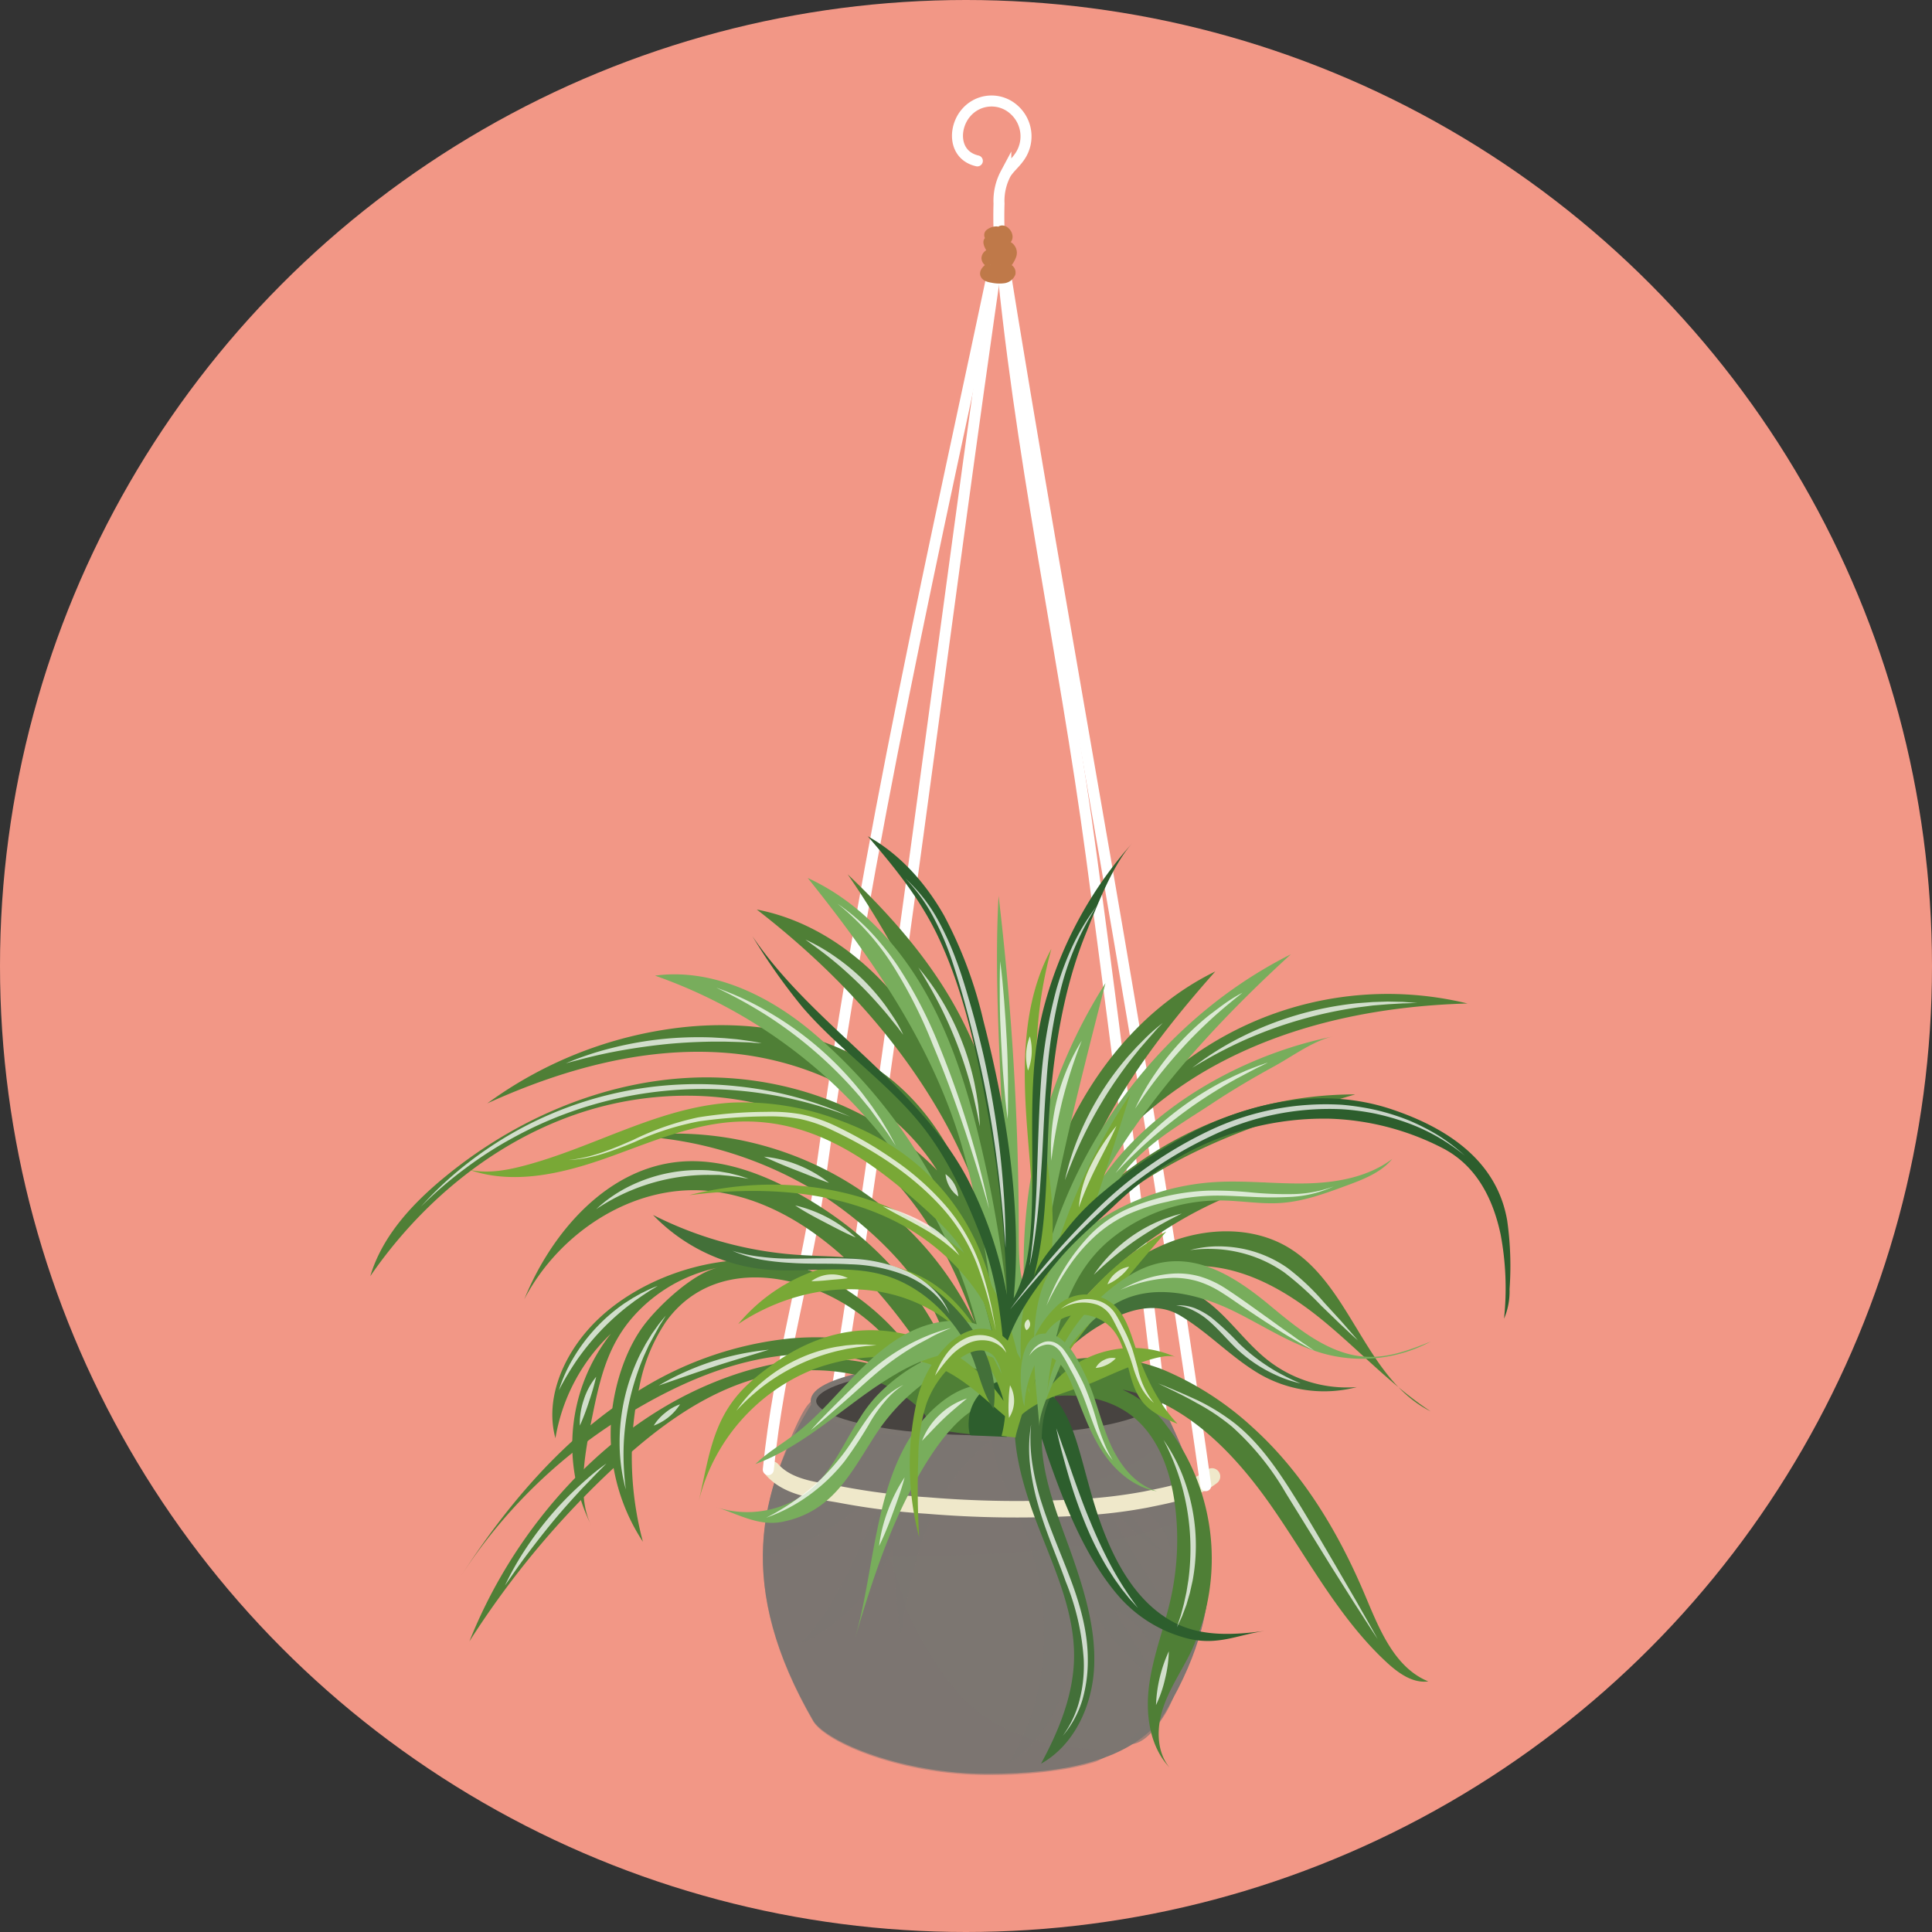<svg xmlns="http://www.w3.org/2000/svg" viewBox="0 0 351 351"><rect x="0" y="0" width="351" height="351" fill="#333333" stroke="none"/><defs><style>.cls-1{isolation:isolate;}.cls-2{fill:#f29786;}.cls-3,.cls-8{fill:none;stroke-linecap:round;}.cls-3{stroke:#fff;stroke-width:2px;}.cls-3,.cls-7,.cls-8,.cls-9{stroke-miterlimit:10;}.cls-4,.cls-5,.cls-6{fill:#7c7671;}.cls-5{opacity:0.47;}.cls-5,.cls-6{mix-blend-mode:multiply;}.cls-6{opacity:0.69;}.cls-7{fill:#474340;stroke:#7c7671;}.cls-8{stroke:#efe8ca;stroke-width:3px;}.cls-9{fill:#bf7949;stroke:#bf7949;}.cls-10{fill:#4f7f36;}.cls-11{fill:#78ad5c;}.cls-12{fill:#2d5e2d;}.cls-13{fill:#437039;}.cls-14{fill:#79a836;}.cls-15{opacity:0.74;}.cls-16{fill:#fff;}</style></defs><g class="cls-1"><g id="Capa_2" data-name="Capa 2"><g id="OBJECTS"><circle class="cls-2" cx="175.5" cy="175.5" r="175.5"/><path class="cls-3" d="M151,259.16c11.76-71.88,20.12-143.09,30.69-215.72"/><path class="cls-3" d="M212.93,273.11q-6.78-59-14.64-117.48c-5.1-37.91-13.19-73.39-16.64-112.19"/><path class="cls-4" d="M210.72,312.66c-5.91,6.86-16.2,9.6-31.47,9.6s-29-5.75-31.47-9.6c-14.05-24.25-10.32-41.73,0-58.16h62.94C221.54,275.77,223.89,291.49,210.72,312.66Z"/><path class="cls-5" d="M203.57,318c-1,0-3.48,1.75-4.62,2.11a44.17,44.17,0,0,1-5.57,1.31,81.2,81.2,0,0,1-14.1,1.05c-15.27,0-29-5.75-31.47-9.61-14.05-24.25-10.33-41.72,0-58.16h41c7.27,0,14.69.29,21.91,0,1.17,2,1.56,4.83.36,6.86a11.21,11.21,0,0,1-3.93,3.59c-10.06,6.3-22.23,8-34,9.57A107.49,107.49,0,0,0,212,271.66c1.79-.48,3.69-1.09,4.82-2.56-1.78,2.33,2.72,4.75-1.69,6.84-4.84,2.29-10.13,3.38-15.4,4.28-12.64,2.17-25.62,2.42-38.44,2.66.76,0,3.38,9.59,4,10.9a66.58,66.58,0,0,0,6.57,11C179.6,315.69,191,317.81,203.57,318Z"/><path class="cls-6" d="M210.81,312.72c-1.79,2.61-4,4.69-6.5,4.08,4-3,6.6-7.58,6.22-12.71a14.24,14.24,0,0,0-8.1-11.68q4,6.55,8.06,13.13a41.7,41.7,0,0,1-16.12-23c1,6.92,1.44,14.05-.12,20.88s-5.29,13.37-11.18,17.17c8.3-13,8.39-30.13,2.36-44.29-2-4.77-4.74-9.4-5.32-14.55-5.5,4-9.34,9.89-11.82,16.2s-3.7,13-4.75,19.73q-.73-8.07-1.45-16.15a34.45,34.45,0,0,1-16.87,17.24c9.14-9.2,11.85-23,19.65-33.4-6.51,7.64-16.07,15-26,17.49.16-5.09.49-9.69,2.17-14.65.6-1.77,4.8-13.7,6.72-13.7h62.94c5.37,10.55,9.93,22.1,8.85,34.16a43.47,43.47,0,0,1-1.56,8.23c-.36,1.26-2.61,4.58-2.48,5.77q-.89-7.85-1.79-15.68c-.32-2.88-.68-5.84-2.07-8.38-1.93-3.51-5.54-5.71-9-7.74a46.54,46.54,0,0,0,8.86,11.22,31,31,0,0,1-11.31-10.84A94.21,94.21,0,0,0,207,283.93c2.17,3.43,4.59,6.75,6.1,10.51A19.19,19.19,0,0,1,210.81,312.72Z"/><ellipse class="cls-7" cx="179.25" cy="254.53" rx="31.47" ry="6.74"/><path class="cls-8" d="M140.27,267c3.13,3.54,8.62,3.81,12.75,4.6a124.81,124.81,0,0,0,15.37,1.91,195.69,195.69,0,0,0,27.5.37,92.52,92.52,0,0,0,12.3-1.45c3.87-.81,8.67-1.59,12-4.19"/><path class="cls-3" d="M139.58,267c1.95-19.46,7.13-36.14,9.67-54.49,8.4-60.55,20.56-112.87,32.4-169,12,74.87,26.77,150.6,37.41,226.4"/><path class="cls-3" d="M177.56,29.23c-4.39-1-4.41-6.08-2-8.79a6.07,6.07,0,0,1,8.59-.58,6.48,6.48,0,0,1,.92,8.85c-.72,1-1.69,1.79-2.34,2.81A10.54,10.54,0,0,0,181.5,37,79.69,79.69,0,0,0,182,48.6"/><path class="cls-9" d="M179.92,43.41a.72.72,0,0,1-.43-1.19,2.39,2.39,0,0,1,1.55-.59c.19,0,.47.14.32.24.9-1.26,2.72.7,1.89,1.79-.1.13-.23.26-.21.42s.25.29.43.4a1.75,1.75,0,0,1,.68,2,5.3,5.3,0,0,1-1.18,1.9,1.13,1.13,0,0,1,1,1.4,2,2,0,0,1-1.56,1.18,6.43,6.43,0,0,1-2.14-.08c-.62-.1-1.34-.27-1.61-.78-.41-.77.48-1.56,1.26-2.05a1.23,1.23,0,0,1-1.11-1.15A1.25,1.25,0,0,1,180,45.73C179.64,45.39,178.36,43.39,179.92,43.41Z"/><path class="cls-10" d="M138.47,250.16c-10.29,2.6-19.1,9.21-26.88,16.44a162,162,0,0,0-26.31,31.6,91.58,91.58,0,0,1,13-22.57c7.78-9.92,17.7-18.38,29.24-23.56,12-5.38,27.12-8,39.11-.89a37.52,37.52,0,0,0-15.76-5c-13.64-1.23-26.77,4.42-38.11,11.53a94.5,94.5,0,0,0-29,28.6c8.37-12.91,18.55-24.95,31.54-33.2a64,64,0,0,1,28.22-9.94,51.7,51.7,0,0,1,15.2.86c4.72,1,7,2.49,11.18,4.89-8.83-14.22-22.5-30.08-40.15-32.44-14-1.87-28,7.1-34.5,19.57,5-12.28,15.14-23.88,28.37-25,7.05-.6,14,1.86,20.28,5.18,12.35,6.55,23,16.87,28.36,29.77-1.66-11.75-13.86-23.12-23.33-29.13a70.29,70.29,0,0,0-33.61-10.49,60.46,60.46,0,0,1,61.8,33.94c-5-14.1-12.78-27.62-26.31-34.92-14.09-7.59-31.45-8.14-46.54-2.83s-27.94,16.13-37,29.28C69.46,224.51,75,218.57,81,213.68c12.66-10.35,28.42-17.2,44.75-17.89s33.13,5.14,44.52,16.86c-8-12.75-23-20.08-38-21.34s-30,2.9-43.74,9.15a73.9,73.9,0,0,1,35.17-13.79c13.73-1.57,28.51,1.13,39,10.1,7.28,6.21,12,15,14.91,24.08s4,18.69,5.2,28.19c.78-16.5-4-33-12.32-47.28s-19.95-26.42-33-36.52c14.48,2.78,26.11,14.21,32.85,27.33s9.37,27.89,11.9,42.42A165.24,165.24,0,0,0,154,158.84c7.9,7.5,15.19,15.8,20.27,25.42,10.16,19.22,10.73,41.89,11.07,63.63.2-14,2.17-28.15,7.77-41s15.11-24.27,27.68-30.4c-12.23,13.76-23.6,29.24-27.29,47.28a61.38,61.38,0,0,1,73.11-41.46c-15.61.44-31.37,3.52-45.16,10.87S196,212.46,190.66,227.16a68.46,68.46,0,0,1,55.54-28.33c-12.57,3.72-25.25,7.62-36.43,14.45s-20.88,17-24.44,29.62a53.51,53.51,0,0,1,44.61-28,74.93,74.93,0,0,0-35.35,23.66c5.17-5.29,11-10.19,17.88-12.87s15.06-2.89,21.44.86c11.51,6.79,14.05,23.88,26,29.86-7-4.62-12.8-10.91-19.29-16.28S226.43,230.21,218,230c-8.75-.2-17.23,4.66-22.26,11.81A23.83,23.83,0,0,0,192.1,251c-.34,1.65-.58,3.31-.87,5-.17,1-.15,3.17-.91,3.86a3.29,3.29,0,0,1-1.64.62,35.83,35.83,0,0,1-5.07.39,65.6,65.6,0,0,1-8.86-.48c-1.14-.14-2.27-.31-3.4-.48a4,4,0,0,1-1.61-.49c-.84-.57-1.46-2.33-2.31-3.16a24.46,24.46,0,0,0-3.49-2.84,26,26,0,0,0-8-3.52A35.71,35.71,0,0,0,138.47,250.16Z"/><path class="cls-10" d="M145.91,233.49c-9-2.84-18.88-1.76-24.92,6.63a31.75,31.75,0,0,0-4.82,11.78,59.77,59.77,0,0,0,.63,28.2,35.65,35.65,0,0,1-5.62-23.67c.66-5.49,2.65-11.65,6.06-16,2.68-3.44,8.88-9.28,13.31-10.15A28.16,28.16,0,0,0,115.22,239c-4.45,4.92-6,10.57-7.32,16.89-1.18,5.9-3.45,15.52-.47,21.26A32.62,32.62,0,0,1,111,242.29a33.94,33.94,0,0,0-10.09,19c-1.88-6.84,1.15-14.24,5.81-19.59C116,231,135,225.43,148.07,231.23a44.2,44.2,0,0,1,16.27,12.53,46.86,46.86,0,0,1,5.6,8.67c.89,1.77,2.66,7.42,4.84,8-4-1.13-5.45-5.41-7.36-8.65a49.45,49.45,0,0,0-7.66-10A35,35,0,0,0,145.91,233.49Z"/><path class="cls-11" d="M196.26,229.28q-3.34,8-6,16.22c-.42,1.29-3.95,15.27-4.14,15.27h-5.5c.56-7-1.55-14.54-3.48-21.25A91.93,91.93,0,0,0,119,177.25c10.54-1.42,21,3.75,29.06,10.67,18.15,15.52,29,36.82,33.49,60.13-1.11-12.93-3.14-26.91-6.68-39.4-5.18-18.28-16.23-34.32-28.12-49.14,9,4.13,16.11,11.66,21.07,20.22s7.94,18.11,10.24,27.73A228.76,228.76,0,0,1,184,248.13l-2.25-52.44c-.47-11-.94-22-.33-32.93a522.58,522.58,0,0,1,3.67,61c0,3.52,0,7.09,1,10.46a94.89,94.89,0,0,1,14.75-55.61c-5.68,22.14-11.38,44.38-13.72,67.12,1.63-30.16,20.39-58.81,47.39-72.35-22.14,20.28-39.67,42.07-46.88,71.7,3.26-13.39,8-27.28,17.93-37.43,9.55-9.81,23.29-16.66,36.63-19.35-3.47.7-7.53,3.7-10.64,5.39-3.88,2.12-7.69,4.37-11.37,6.81-5.14,3.4-10.51,6.42-14.69,11s-6.64,11.6-9.1,17.45Z"/><path class="cls-11" d="M156.45,257.26c-3.07,4.68-5.36,10.25-9.38,13.51a18.17,18.17,0,0,1-17.09,3c4.18,1.3,7.82,3.6,12.26,2.69,8.93-1.84,12.15-8.53,16.69-15.59a36.57,36.57,0,0,1,8.23-9.05,14.42,14.42,0,0,1,7.27-3.4c2.7-.26,5.69,1,6.75,3.49-3.58-1.11-7.47.61-10.37,3-12.14,9.88-11.4,29.12-15.54,42.92,2.88-9.55,5.86-19.21,10.66-28,3.5-6.41,11.58-20.07,20.77-13.47-1.57-4.86-5.17-10.65-10.78-11-6-.36-12.31,3.87-16.31,7.89A25.13,25.13,0,0,0,156.45,257.26Z"/><path class="cls-10" d="M176.82,258.61c4.09-4.57,8.08-9.14,14.1-10.8a32.51,32.51,0,0,1,20.12.92,56,56,0,0,1,16.61,10.66c9.13,8.27,15.59,19.13,20.37,30.48,2.58,6.12,5.32,13.09,11.46,15.6-2.76.38-5.32-1.43-7.39-3.31-8.72-8-14.27-18.69-21-28.38s-15.61-19-27.17-21.32a20.05,20.05,0,0,1,8,6.52,39.7,39.7,0,0,1,4.36,41.3c-1.67,3.37-3.83,6.52-5,10.09s-1.19,7.83,1.19,10.74c-3.68-3.93-4.42-9.84-3.67-15.17s2.77-10.4,3.93-15.66a49.38,49.38,0,0,0,.74-16.84c-.8-6.18-3.05-12.58-8-16.35-4-3-9.37-4-14.39-3.37S181.31,256.31,176.82,258.61Z"/><path class="cls-12" d="M198.3,271.52c2.49,8.69,6.7,19.12,15.37,23.43,5,2.46,10.82,2.07,16.31,1.32-5,.69-8.57,2.71-14,1.46a24.69,24.69,0,0,1-12.64-7.63c-6.23-7.12-10.08-17.11-13.14-25.92-.65-1.87-1.63-6.4-4.33-6.16a3.27,3.27,0,0,0-2.09,1.3c-.17.21-.84,1.73-.91,1.73l-6.28-.27a.7.7,0,0,1-.38-.1,7.36,7.36,0,0,1-.21-2.49,7.71,7.71,0,0,1,.57-2.63,8,8,0,0,1,3-3.69,8.84,8.84,0,0,1,9.33-.11c4.7,2.76,6.32,8.64,7.79,13.9C197.2,267.55,197.73,269.52,198.3,271.52Z"/><path class="cls-13" d="M188.58,277.22c3,7.81,6.71,15.7,6.55,24.07-.13,6.74-2.79,13.19-6,19.13,6-3.34,9.23-10.39,9.63-17.24s-1.58-13.62-3.83-20.11c-3.35-9.68-9.48-22.58-2.4-32.08a1.33,1.33,0,0,0,.36-.79.92.92,0,0,0-.15-.43c-.89-1.62-3.3-1.86-4.87-.88a7.43,7.43,0,0,0-2.89,4.58C183,261,185.85,270.16,188.58,277.22Z"/><path class="cls-13" d="M200.28,236c5.23-2.87,11.26-4,16.8-1,5.29,2.9,8.56,8.45,13.32,12.17A23.33,23.33,0,0,0,246.52,252a23.46,23.46,0,0,1-17.44-2.23c-5.24-3-9.37-7.56-14.52-10.67-4.86-3-10.41-.89-15.12,1.92-5.65,3.39-9.57,9-15.82,11.33-.78.28-2,.32-2.12-.51,4.9-2.22,8-7,11.92-10.73A33.57,33.57,0,0,1,200.28,236Z"/><path class="cls-14" d="M139.53,248.5c-1,.73-2,1.52-2.91,2.33-7.14,6.17-7.68,13.39-9.69,21.95a34.77,34.77,0,0,1,21-24.06A34.33,34.33,0,0,1,165.5,247c7.54,1.18,11.94,6,17.58,10.69a1.61,1.61,0,0,0,.39.27c.66.31,1.37-.26,1.92-.74,3.72-3.35,8.83-4.29,13.34-6.13,2.67-1.1,12.23-5.79,14.94-4.51a19.47,19.47,0,0,0-22.62,5c1.61-4.36,4.53-8.1,7.44-11.72q6.57-8.18,13.4-16.13a52.71,52.71,0,0,0-24.18,28.08q9.22-26.34,17.61-53a109.65,109.65,0,0,0-18.15,51.91c2.26-10.31,4.54-20.78,4-31.32-.39-7-2-13.91-2.63-20.91a76.13,76.13,0,0,1,2.47-26.1c-5.4,9.89-5.24,21.79-4.37,33,.63,8.17,1.57,16.42.73,24.62-.39,3.78-1.6,7.39-1.86,11.15a89.92,89.92,0,0,0,.33,12.28A46,46,0,0,0,180,233.27c-2.82-5-8.78-8.89-13.76-11.64-12.35-6.81-27.39-8-41.06-4.49,12.71-1.62,26.12-1,37.56,4.8s20.48,17.41,20.49,30.22c-3.57-7.38-7.48-15.17-14.47-19.45a24.38,24.38,0,0,0-18.65-2.49,31.81,31.81,0,0,0-16,10.34c8.13-5.45,18.51-7.8,28-5.39s17.76,9.88,20.22,19.35a29.62,29.62,0,0,0-22.1-12.78C152.38,241.17,145.56,244,139.53,248.5Z"/><path class="cls-11" d="M169.45,240.45c-5.2,1.26-9.57,4.77-13.34,8.58s-7.16,8-11.39,11.29c-2.49,1.92-5.24,3.5-7.5,5.67,9.3-3.42,16.45-10.91,24.94-16,4.14-2.51,8.82-4.49,13.67-4.3s9.57,2.88,11.27,7.46C185.34,244.33,179.07,238.12,169.45,240.45Z"/><path class="cls-11" d="M201.6,237.53c6.91-4.82,15.88-2.65,22.92.86,5.51,2.75,10.75,6.26,16.73,7.73a26.49,26.49,0,0,0,18.69-2.39c-3.52,1.4-7.15,2.81-10.94,2.78-7.1,0-13.06-5-18.55-9.56-7.55-6.23-15.82-10.87-25-5.38-7.6,4.55-14.21,13-15.31,22.05,1.25-10.24,3.1-21.25,11.33-28.22a31.15,31.15,0,0,1,20.13-7.3c3.71,0,7.42.71,11.12.45,4.12-.28,8.05-1.73,11.92-3.16,3.05-1.12,6.24-2.35,8.31-4.84-4.44,3.33-10.21,4.35-15.77,4.45s-11.1-.59-16.64-.23a43.79,43.79,0,0,0-18.37,5.41c-5.12,2.85-9.79,6.92-12.2,12.27-3.51,7.8-1.75,18.58-1.12,26.89-.22-2.85,2.73-8.41,3.77-11.28C194.12,243.87,198,240,201.6,237.53Z"/><path class="cls-14" d="M134,203.78c-8.39.37-16.24,3.95-24.17,6.73s-16.7,4.78-24.62,2c3.24.74,6.64.15,9.86-.69,12.83-3.34,24.68-10.73,37.91-11.5a49.18,49.18,0,0,1,19.76,3.29c14.09,5.16,23.83,15.68,27.5,30.3,1.87,7.47,2.31,15.2,2.73,22.89-.41-7.5-2.65-15.33-4.95-22.43-2.07-6.41-4-9.21-8.72-13.58C159.38,211.61,148.31,203.15,134,203.78Z"/><path class="cls-13" d="M160.89,231.75c-7-2.15-14.6-.41-21.91-1.12a32.84,32.84,0,0,1-20.34-9.9,68.56,68.56,0,0,0,26,7.23c5.17.37,10.42.17,15.44,1.42,10.65,2.66,22.22,14.79,20.43,26.56-2.19-3-2.85-7.57-4.58-11C172.9,239,167.4,233.73,160.89,231.75Z"/><path class="cls-12" d="M252.79,201.52c-11.37-3.8-23.58-1.8-34.28,3.23a87.36,87.36,0,0,0-18,11.72,43.7,43.7,0,0,0-7,7.19c-1.85,2.38-5,5.73-5.8,8.67,3-10.73,2.15-22.54,3.18-33.58.93-10,2.67-20.14,6.51-29.46,2-4.95,4.75-12.17,8.37-16.18a72.72,72.72,0,0,0-15.88,29c-3.16,11.25-2.18,22.72-2.36,34.31-.11,6.28-.3,13.8-3.37,19.46,1.57-16.5-1.4-34.53-5.52-50.51a78,78,0,0,0-7.1-19c-3.33-5.89-8-11.17-13.89-14.44,4.85,5.6,9.55,11.44,12.73,18.13,4.56,9.56,7,20.7,8.89,31.06a219.22,219.22,0,0,1,3.66,34.1A75.36,75.36,0,0,0,175.69,214c-9.29-17.31-28-27.65-39-43.92a110.25,110.25,0,0,0,9.07,12.86c6.8,7.93,15.76,13.85,22.15,22.11,4.3,5.58,7.3,12.05,9.9,18.6,2.88,7.21,4,14.33,4.58,22,1.9-6.59,6.08-12.27,10.55-17.47,3-3.42,6.51-6.29,9.78-9.42a57.74,57.74,0,0,1,11.37-8.46,53,53,0,0,1,27.46-7.06,48.13,48.13,0,0,1,20.45,5.3c6.17,3.15,9.24,9.14,10.64,15.79a52.66,52.66,0,0,1,.61,15.25,12.64,12.64,0,0,0,1-5.36,58.58,58.58,0,0,0-.43-12.49C271.93,210.74,262.75,204.85,252.79,201.52Z"/><path class="cls-14" d="M180.71,246.57c-1.78-2.19-4.67-1.09-6.6.44a18,18,0,0,0-5.79,8,32.17,32.17,0,0,0-1.48,9.67q-.28,7.3.15,14.6a52.06,52.06,0,0,1-.51-24.35,20.79,20.79,0,0,1,6-10.93c1.87-1.68,4.37-2.93,6.85-2.52,3.61.61,5.7,4.32,7,7.36A18.36,18.36,0,0,1,192,237.27a7.74,7.74,0,0,1,10.33-.23c2.15,1.94,3,4.89,3.92,7.64,1.7,5.08,4,10.08,7.68,14-2.25-.93-4.58-1.93-6.17-3.76-3.27-3.78-2.47-10-5.84-13.64a7.82,7.82,0,0,0-7.85-2.14c-4.16,1.26-5.47,5.45-6.56,9.18-.61,2.08-.55,4.31-1.14,6.43-.12.45-2.07,6.39-1.84,6.42l-2.57-.3a22.41,22.41,0,0,0-.08-11.58,7.06,7.06,0,0,0-1-2.44A1.89,1.89,0,0,0,180.71,246.57Z"/><path class="cls-11" d="M197.15,249.77c1.86,3.89,2.71,8.18,4.4,12.15s4.52,7.79,8.65,9c-4.34-.69-7.91-3.95-10.24-7.68s-3.68-8-5.38-12.05c-.89-2.12-2.22-4.46-4.49-4.81a1.65,1.65,0,0,0-1.16.18,2,2,0,0,0-.61.77,18.72,18.72,0,0,0-2.21,8.18c-1.14-3.57-1.56-15,5.13-13C194.05,243.28,196,247.35,197.15,249.77Z"/><g class="cls-15"><path class="cls-16" d="M181.71,174.63c.32,2.38.53,4.77.72,7.15s.34,4.77.47,7.16.2,4.78.23,7.17l0,3.59c0,1.2,0,2.4-.07,3.6-.17-1.19-.28-2.38-.42-3.57l-.31-3.58c-.21-2.38-.33-4.77-.46-7.16s-.21-4.78-.23-7.17S181.62,177,181.71,174.63Z"/><path class="cls-16" d="M186.77,194.5a9.84,9.84,0,0,1,.33-6.22,10,10,0,0,1-.33,6.22Z"/><path class="cls-16" d="M166.85,175.79a43.6,43.6,0,0,1,4.53,6.41,48.81,48.81,0,0,1,3.42,7.1,48.19,48.19,0,0,1,2.25,7.55l.36,1.93.3,1.95c.14,1.3.27,2.6.3,3.91-.13-.64-.26-1.28-.37-1.92l-.41-1.91-.43-1.9-.5-1.88a75.63,75.63,0,0,0-2.43-7.37,77.32,77.32,0,0,0-3.16-7.09C169.53,180.26,168.22,178,166.85,175.79Z"/><path class="cls-16" d="M171.78,213.31a5.74,5.74,0,0,1,2.32,4.06,5.65,5.65,0,0,1-2.32-4.06Z"/><path class="cls-16" d="M183.5,251.67a5.67,5.67,0,0,1-.19,5.92,19.76,19.76,0,0,1-.06-3A20.62,20.62,0,0,1,183.5,251.67Z"/><path class="cls-16" d="M183.51,237.9a146.72,146.72,0,0,1,16.09-18.52,75.35,75.35,0,0,1,20.16-14,49.23,49.23,0,0,1,24-4.67,46.44,46.44,0,0,1,6.11.93,42.23,42.23,0,0,1,5.89,1.83,39.81,39.81,0,0,1,5.49,2.78,35.25,35.25,0,0,1,4.88,3.71,35.39,35.39,0,0,0-10.55-6,44.12,44.12,0,0,0-5.84-1.66,45.42,45.42,0,0,0-6-.78,49.25,49.25,0,0,0-23.56,4.81,76.82,76.82,0,0,0-20.06,13.65c-3,2.75-5.86,5.67-8.6,8.69S186.13,234.76,183.51,237.9Z"/><path class="cls-16" d="M187.05,230a146.76,146.76,0,0,0,1.35-16.74c.2-5.6.34-11.21.73-16.82a87.09,87.09,0,0,1,2.78-16.65,55.32,55.32,0,0,1,2.94-7.92,40,40,0,0,1,4.36-7.21A50.87,50.87,0,0,0,192.65,180a93,93,0,0,0-2.53,16.53c-.47,5.57-.59,11.17-1,16.78-.19,2.8-.4,5.6-.72,8.39S187.68,227.27,187.05,230Z"/><path class="cls-16" d="M193.47,214.4a47.84,47.84,0,0,1,2.59-8.14,53.64,53.64,0,0,1,3.92-7.61,52.78,52.78,0,0,1,5.1-6.88l1.44-1.58,1.5-1.52c1-1,2.09-1.93,3.21-2.81-.48.52-1,1-1.45,1.55l-1.41,1.6-1.38,1.6-1.32,1.65a80.21,80.21,0,0,0-4.84,6.92,78,78,0,0,0-4.07,7.4C195.53,209.12,194.46,211.73,193.47,214.4Z"/><path class="cls-16" d="M206.23,201.4a42.41,42.41,0,0,1,3.6-6.31,49.37,49.37,0,0,1,9.87-10.67c1-.75,1.93-1.47,2.92-2.17s2-1.32,3.1-1.9q-.69.59-1.41,1.14l-1.39,1.15c-.92.77-1.83,1.56-2.72,2.37-1.76,1.62-3.48,3.29-5.1,5.06s-3.17,3.59-4.65,5.47S207.59,199.4,206.23,201.4Z"/><path class="cls-16" d="M216.61,194a54,54,0,0,1,9.21-5.75,60.4,60.4,0,0,1,20.86-6l2.72-.2,2.72-.09,2.72.06,2.71.2c-.91,0-1.81.06-2.71.07l-2.7.16-2.69.22-2.68.34a76.78,76.78,0,0,0-10.51,2.25,77.77,77.77,0,0,0-10.11,3.67A82.17,82.17,0,0,0,216.61,194Z"/><path class="cls-16" d="M152.18,164.2a37.09,37.09,0,0,1,6,5.11,49.22,49.22,0,0,1,4.93,6.19,81.51,81.51,0,0,1,7.32,14c2,4.88,3.78,9.82,5.33,14.85.77,2.52,1.49,5,2.16,7.58s1.27,5.11,1.78,7.68c-.73-2.52-1.45-5-2.25-7.54s-1.57-5-2.42-7.48c-1.7-5-3.49-9.89-5.53-14.71a86.57,86.57,0,0,0-7-14A46.33,46.33,0,0,0,152.18,164.2Z"/><path class="cls-16" d="M164.49,159.6a29.17,29.17,0,0,1,5.55,6.89,51.72,51.72,0,0,1,3.72,8.07c1.05,2.77,1.86,5.61,2.68,8.45s1.53,5.7,2.21,8.58a172.23,172.23,0,0,1,3,17.47c.34,2.93.59,5.87.78,8.82s.26,5.9.26,8.85c-.41-5.89-1-11.75-1.8-17.58s-1.85-11.61-3.19-17.34-2.81-11.43-4.65-17a50.86,50.86,0,0,0-3.42-8.08A30.72,30.72,0,0,0,164.49,159.6Z"/><path class="cls-16" d="M146.33,170.7a34.08,34.08,0,0,1,5.46,3.15,39.92,39.92,0,0,1,4.87,4,39.1,39.1,0,0,1,4.15,4.76c.62.86,1.21,1.73,1.78,2.61s1.06,1.82,1.51,2.77c-.32-.42-.64-.83-.95-1.26l-1-1.23c-.64-.82-1.3-1.62-2-2.41-1.36-1.56-2.76-3.08-4.25-4.52s-3-2.81-4.63-4.14S148,171.92,146.33,170.7Z"/><path class="cls-16" d="M130.13,179.44a54.39,54.39,0,0,1,10,4.72,59.89,59.89,0,0,1,16.65,14.63l1.66,2.23,1.57,2.3,1.43,2.38c.44.81.88,1.62,1.3,2.44-.52-.76-1-1.53-1.53-2.3l-1.61-2.25L158,201.4l-1.75-2.13a77.1,77.1,0,0,0-16.46-14.47A82.93,82.93,0,0,0,130.13,179.44Z"/><path class="cls-16" d="M103.3,210.75c4.14-.4,8-2,11.77-3.67A51,51,0,0,1,126.85,203,79.66,79.66,0,0,1,139.27,202a30.88,30.88,0,0,1,6.28.44,27.16,27.16,0,0,1,6,2,75.78,75.78,0,0,1,10.81,6.23,49.46,49.46,0,0,1,9.36,8.27A34.08,34.08,0,0,1,178,229.66a69.9,69.9,0,0,1,2.9,12.08,76.28,76.28,0,0,0-3.36-11.91,33.51,33.51,0,0,0-6.39-10.43c-5.5-6.1-12.6-10.61-20-14.1a25.74,25.74,0,0,0-5.76-2,30,30,0,0,0-6.08-.48,91.68,91.68,0,0,0-12.3.9,50.69,50.69,0,0,0-11.72,3.76C111.43,209.06,107.46,210.58,103.3,210.75Z"/><path class="cls-16" d="M169.88,249.91a15.53,15.53,0,0,1,2-3.82,9.12,9.12,0,0,1,3.37-2.87,6.13,6.13,0,0,1,4.45-.44,4.51,4.51,0,0,1,3.12,3,5,5,0,0,0-3.31-2.2,6.07,6.07,0,0,0-3.83.58,10.55,10.55,0,0,0-3.2,2.46C171.56,247.61,170.73,248.76,169.88,249.91Z"/><path class="cls-16" d="M187,246.3a4.51,4.51,0,0,1,2.69-2.49,2.94,2.94,0,0,1,2,.13,4.48,4.48,0,0,1,1.55,1.23,26.6,26.6,0,0,1,2,3.15c.61,1.06,1.18,2.15,1.71,3.28a52.6,52.6,0,0,1,2.41,7c.35,1.16.73,2.31,1.19,3.43a20.56,20.56,0,0,0,1.61,3.26,15.58,15.58,0,0,1-2-3.06,36,36,0,0,1-1.47-3.38c-.89-2.3-1.58-4.63-2.6-6.8-.49-1.09-1-2.17-1.62-3.24a35.93,35.93,0,0,0-1.77-3.13,3.72,3.72,0,0,0-1.21-1.13,2.42,2.42,0,0,0-1.59-.23A4.58,4.58,0,0,0,187,246.3Z"/><path class="cls-16" d="M192.69,237.83a8.45,8.45,0,0,1,3.21-1.61,6.78,6.78,0,0,1,3.68.11,5.65,5.65,0,0,1,3,2.26c.68,1.06,1.17,2.11,1.73,3.17a26.46,26.46,0,0,1,1.4,3.34c.36,1.16.67,2.3,1,3.45a15,15,0,0,0,2.92,6.33,9.28,9.28,0,0,1-2.27-2.78,22.92,22.92,0,0,1-1.38-3.33,41,41,0,0,0-2.52-6.56c-.53-1-1.05-2.15-1.63-3.1a5.12,5.12,0,0,0-2.48-2.06A7.84,7.84,0,0,0,192.69,237.83Z"/><path class="cls-16" d="M199.06,248.53a3.24,3.24,0,0,1,1.55-1.47,3.15,3.15,0,0,1,2.11-.3A5.45,5.45,0,0,1,201,248,5.66,5.66,0,0,1,199.06,248.53Z"/><path class="cls-16" d="M203.57,234.34a25.67,25.67,0,0,1,4.54-2,21,21,0,0,1,4.93-.95,14.54,14.54,0,0,1,5,.53,17.82,17.82,0,0,1,4.59,2.14c2.8,1.82,5.43,3.77,8.12,5.68q2,1.46,4,2.85c1.34,1,2.71,1.88,4.07,2.82-1.47-.74-2.9-1.58-4.33-2.4s-2.82-1.74-4.21-2.63-2.76-1.82-4.13-2.73-2.71-1.89-4.09-2.75a18,18,0,0,0-4.33-2.08,15.35,15.35,0,0,0-4.74-.66A26,26,0,0,0,203.57,234.34Z"/><path class="cls-16" d="M216.19,227.12a20.42,20.42,0,0,1,4.55-.68,23,23,0,0,1,4.61.35,21.72,21.72,0,0,1,8.55,3.56,43.32,43.32,0,0,1,6.7,6.33l3.09,3.38c1,1.15,2,2.28,3,3.45-1.14-1-2.24-2.07-3.36-3.11l-3.29-3.18a56.93,56.93,0,0,0-6.72-6.05,23.47,23.47,0,0,0-8.13-3.63,23.14,23.14,0,0,0-4.47-.62A24.7,24.7,0,0,0,216.19,227.12Z"/><path class="cls-16" d="M213.68,237.17a7.94,7.94,0,0,1,3.4.5,13.68,13.68,0,0,1,3,1.7,52.89,52.89,0,0,1,5,4.68,34,34,0,0,0,5.24,4.16,29,29,0,0,0,2.91,1.69c1,.54,2,1,3.07,1.44a23.7,23.7,0,0,1-3.27-1,28.42,28.42,0,0,1-3.11-1.47,26.09,26.09,0,0,1-5.53-4.1c-1.64-1.61-3.09-3.34-4.77-4.8a12.87,12.87,0,0,0-2.75-1.85A8.55,8.55,0,0,0,213.68,237.17Z"/><path class="cls-16" d="M210.43,251.35c2.44.94,4.85,2,7.22,3.09a38.15,38.15,0,0,1,6.7,4.16c4.16,3.31,7.26,7.69,10.07,12.09s5.41,8.95,8.06,13.46l3.94,6.77c1.28,2.28,2.6,4.54,3.85,6.83-1.45-2.18-2.84-4.38-4.27-6.58l-4.18-6.62-8.24-13.33a49.48,49.48,0,0,0-9.72-12,38.13,38.13,0,0,0-6.44-4.32C215.15,253.59,212.78,252.5,210.43,251.35Z"/><path class="cls-16" d="M211.39,261.61a30.62,30.62,0,0,1,4,7.93,34.79,34.79,0,0,1,1.27,17.68l-.49,2.18-.62,2.14-.79,2.09c-.3.67-.62,1.35-.94,2q.33-1.06.69-2.1l.57-2.13.47-2.15.35-2.16a42.73,42.73,0,0,0-1.24-17.33A43.06,43.06,0,0,0,211.39,261.61Z"/><path class="cls-16" d="M212.35,300a23.08,23.08,0,0,1-.68,5,22.47,22.47,0,0,1-1.65,4.77,25.55,25.55,0,0,1,2.33-9.77Z"/><path class="cls-16" d="M206.73,292.12c-.52-.55-1-1.11-1.53-1.67l-1.42-1.77-1.32-1.85-1.23-1.91a57.5,57.5,0,0,1-4.06-8.12,86.66,86.66,0,0,1-3-8.56c-.42-1.44-.83-2.9-1.22-4.35s-.74-2.92-1.05-4.4c.53,1.41,1,2.84,1.52,4.26l1.48,4.26c1,2.82,2,5.65,3.17,8.41a86.93,86.93,0,0,0,3.81,8.12A62.23,62.23,0,0,0,206.73,292.12Z"/><path class="cls-16" d="M187.33,258.78a30.22,30.22,0,0,0-.11,3.68,32,32,0,0,0,.36,3.65,44.64,44.64,0,0,0,1.72,7.11c1.49,4.66,3.49,9.15,5.23,13.78s3.1,9.49,3.1,14.5a25.6,25.6,0,0,1-1,7.38,18.11,18.11,0,0,1-3.55,6.47,18.63,18.63,0,0,0,3.08-6.61,25.08,25.08,0,0,0,.73-7.22,45.1,45.1,0,0,0-3.27-14.18c-1.64-4.61-3.67-9.12-5-13.89a44.33,44.33,0,0,1-1.48-7.28A26.89,26.89,0,0,1,187.33,258.78Z"/><path class="cls-16" d="M175.67,254.07c-1.47,1.25-2.9,2.41-4.24,3.69s-2.58,2.64-3.91,4a12.57,12.57,0,0,1,3.22-4.76A12.74,12.74,0,0,1,175.67,254.07Z"/><path class="cls-16" d="M164.35,268.4c-.56,2.18-1.33,4.25-2.08,6.32s-1.56,4.13-2.56,6.15a27.76,27.76,0,0,1,1.62-6.5A28.14,28.14,0,0,1,164.35,268.4Z"/><path class="cls-16" d="M139.19,275.74a42.21,42.21,0,0,0,7.36-4.74,38.82,38.82,0,0,0,6.11-6.18c1.83-2.24,3.25-4.81,5-7.23a26.52,26.52,0,0,1,2.84-3.43,13.46,13.46,0,0,1,3.63-2.55,14.59,14.59,0,0,0-3.27,2.89,26.15,26.15,0,0,0-2.56,3.52,77.11,77.11,0,0,1-4.83,7.42,32.41,32.41,0,0,1-6.43,6.17A30.59,30.59,0,0,1,139.19,275.74Z"/><path class="cls-16" d="M147.32,259.83c1.79-2,3.65-3.85,5.53-5.72s3.77-3.74,5.81-5.47a37.19,37.19,0,0,1,10.3-6.15,32.29,32.29,0,0,1,3.8-1.22c-1.22.53-2.43,1-3.6,1.66s-2.35,1.21-3.47,1.9a50.57,50.57,0,0,0-6.39,4.58c-2,1.68-3.93,3.51-5.93,5.25S149.39,258.17,147.32,259.83Z"/><path class="cls-16" d="M133.78,256.3a25.35,25.35,0,0,1,4.92-5.42,28.54,28.54,0,0,1,6.23-3.95,28.17,28.17,0,0,1,7-2.24l1.83-.27,1.83-.15h1.83l1.83.13c-.61.06-1.21.1-1.82.14l-1.8.23-1.78.29-1.76.39a36.94,36.94,0,0,0-12.93,6A38.4,38.4,0,0,0,133.78,256.3Z"/><path class="cls-16" d="M147.4,232.77a6.34,6.34,0,0,1,6.63-.56c-1.17.19-2.23.23-3.31.34S148.58,232.75,147.4,232.77Z"/><path class="cls-16" d="M133.05,227.23a27.12,27.12,0,0,0,5.25,1.11,43.25,43.25,0,0,0,5.34.33c3.57,0,7.16-.15,10.79,0A27.3,27.3,0,0,1,165,231.08a18.17,18.17,0,0,1,4.5,3.11,12.76,12.76,0,0,1,3,4.5,14.7,14.7,0,0,0-1.46-2.25,15.1,15.1,0,0,0-1.86-1.89,18,18,0,0,0-4.49-2.77,29.56,29.56,0,0,0-10.34-2.09c-3.56-.2-7.16,0-10.77-.26a44.43,44.43,0,0,1-5.39-.6A24.39,24.39,0,0,1,133.05,227.23Z"/><path class="cls-16" d="M160.39,219.16a32.44,32.44,0,0,1,7.82,3.15,16.16,16.16,0,0,1,6.1,5.79,31.87,31.87,0,0,0-6.61-4.93C165.33,221.78,162.82,220.61,160.39,219.16Z"/><path class="cls-16" d="M102.81,193.18a56,56,0,0,1,8.58-2.84,64.18,64.18,0,0,1,8.93-1.57,65.13,65.13,0,0,1,9.05-.29l2.26.13,2.26.2c1.49.2,3,.4,4.46.7-.75,0-1.5-.07-2.25-.13l-2.25-.08-2.24-.06h-2.25c-3,.05-6,.2-8.94.52s-5.92.76-8.86,1.32S105.71,192.38,102.81,193.18Z"/><path class="cls-16" d="M154.47,202.88A74.19,74.19,0,0,0,134,198.12a71.77,71.77,0,0,0-40.63,8.5,70.06,70.06,0,0,0-8.88,5.69,71.87,71.87,0,0,0-8,6.89,65.55,65.55,0,0,1,7.71-7.28,70.14,70.14,0,0,1,8.8-6A67.68,67.68,0,0,1,134,197.36,66,66,0,0,1,154.47,202.88Z"/><path class="cls-16" d="M108.31,219.68a25.23,25.23,0,0,1,6.07-4.18,28.52,28.52,0,0,1,14.42-2.87l1.85.19,1.82.31,1.79.45c.59.18,1.17.38,1.75.58-.61-.1-1.21-.2-1.8-.32l-1.81-.23-1.81-.16-1.81,0a36.44,36.44,0,0,0-14.08,2.8A36.7,36.7,0,0,0,108.31,219.68Z"/><path class="cls-16" d="M138.79,210.14a22.7,22.7,0,0,1,11.83,4.76c-2.05-.7-4-1.53-6-2.3S140.75,211.05,138.79,210.14Z"/><path class="cls-16" d="M144.47,219a24.3,24.3,0,0,1,11,5.83c-1.95-.82-3.75-1.79-5.58-2.74S146.23,220.17,144.47,219Z"/><path class="cls-16" d="M101.53,252.59a27.35,27.35,0,0,1,2.78-6.11,31.71,31.71,0,0,1,9.22-9.75l1.43-.91,1.46-.83,1.51-.73c.52-.23,1-.44,1.56-.64-.48.3-.95.59-1.43.87l-1.39.92-1.36.94-1.32,1a45.56,45.56,0,0,0-4.87,4.44,46.37,46.37,0,0,0-4.17,5.1A50.28,50.28,0,0,0,101.53,252.59Z"/><path class="cls-16" d="M105.35,259a13.07,13.07,0,0,1,.71-4.69,12.56,12.56,0,0,1,2.25-4.18,44.34,44.34,0,0,1-1.3,4.5A43.32,43.32,0,0,1,105.35,259Z"/><path class="cls-16" d="M113.7,270.6a31.86,31.86,0,0,1-1.13-8.32A36.26,36.26,0,0,1,116.32,246l1-1.86,1.1-1.8,1.22-1.71c.44-.55.88-1.09,1.33-1.62-.36.59-.73,1.19-1.11,1.77l-1,1.81-1,1.84-.86,1.89a47.06,47.06,0,0,0-2.56,7.85,45.87,45.87,0,0,0-1.12,8.18A48.11,48.11,0,0,0,113.7,270.6Z"/><path class="cls-16" d="M91.74,288.05a53.2,53.2,0,0,1,3.55-6.34,61.73,61.73,0,0,1,4.31-5.86,60.86,60.86,0,0,1,5-5.31c.89-.83,1.79-1.64,2.71-2.43s1.88-1.53,2.87-2.23c-.85.87-1.71,1.71-2.54,2.59s-1.68,1.72-2.49,2.61c-1.62,1.77-3.23,3.56-4.75,5.41s-3,3.74-4.45,5.66S93.12,286.06,91.74,288.05Z"/><path class="cls-16" d="M118.77,259a8.76,8.76,0,0,1,2.08-2.32,8.66,8.66,0,0,1,2.7-1.55,9.67,9.67,0,0,1-4.78,3.87Z"/><path class="cls-16" d="M119.67,251.72a48.51,48.51,0,0,1,20-6.5c-3.38,1.05-6.74,2-10.07,3.1S123,250.58,119.67,251.72Z"/><path class="cls-16" d="M190.12,237.2a36.51,36.51,0,0,1,8.08-13,22.5,22.5,0,0,1,6.35-4.44,40.77,40.77,0,0,1,15-3.45,67.64,67.64,0,0,1,7.68.32,66.79,66.79,0,0,0,7.61.31,22.33,22.33,0,0,0,7.44-1.39,21.25,21.25,0,0,1-7.42,1.88,67.84,67.84,0,0,1-7.68,0c-2.55-.1-5.08-.3-7.6-.18a37.09,37.09,0,0,0-7.47,1.08,36.49,36.49,0,0,0-7.19,2.29,23.53,23.53,0,0,0-6.2,4.17,31,31,0,0,0-4.86,5.79A52.7,52.7,0,0,0,190.12,237.2Z"/><path class="cls-16" d="M198.71,231.6a27.18,27.18,0,0,1,16-11.13,65.4,65.4,0,0,0-8.46,4.9A62.64,62.64,0,0,0,198.71,231.6Z"/><path class="cls-16" d="M201.21,233.33a4.8,4.8,0,0,1,1.55-2.11,4.61,4.61,0,0,1,2.38-1.08,8.39,8.39,0,0,1-1.75,1.85A8.61,8.61,0,0,1,201.21,233.33Z"/><path class="cls-16" d="M186.49,241.67a1.3,1.3,0,0,1-.34-1.07,1.26,1.26,0,0,1,.64-.91,1.28,1.28,0,0,1,.35,1.07A1.31,1.31,0,0,1,186.49,241.67Z"/><path class="cls-16" d="M196,219.36a21,21,0,0,1,2.32-7.92,37.07,37.07,0,0,1,4.51-6.9c-1.09,2.54-2.42,4.92-3.61,7.35A66.18,66.18,0,0,0,196,219.36Z"/><path class="cls-16" d="M202.68,213.12a50.47,50.47,0,0,1,5.66-6.56,57.67,57.67,0,0,1,14-10.17l1.95-.95,2-.9c1.34-.53,2.68-1.06,4.06-1.49-.64.33-1.29.64-1.94.95l-1.92,1-1.89,1-1.87,1.06c-2.46,1.46-4.87,3-7.18,4.69s-4.54,3.48-6.69,5.37S204.67,211,202.68,213.12Z"/><path class="cls-16" d="M191,210.88a37.29,37.29,0,0,1,5.53-21.82,91.69,91.69,0,0,0-3.48,10.72A93.16,93.16,0,0,0,191,210.88Z"/></g></g></g></g></svg>